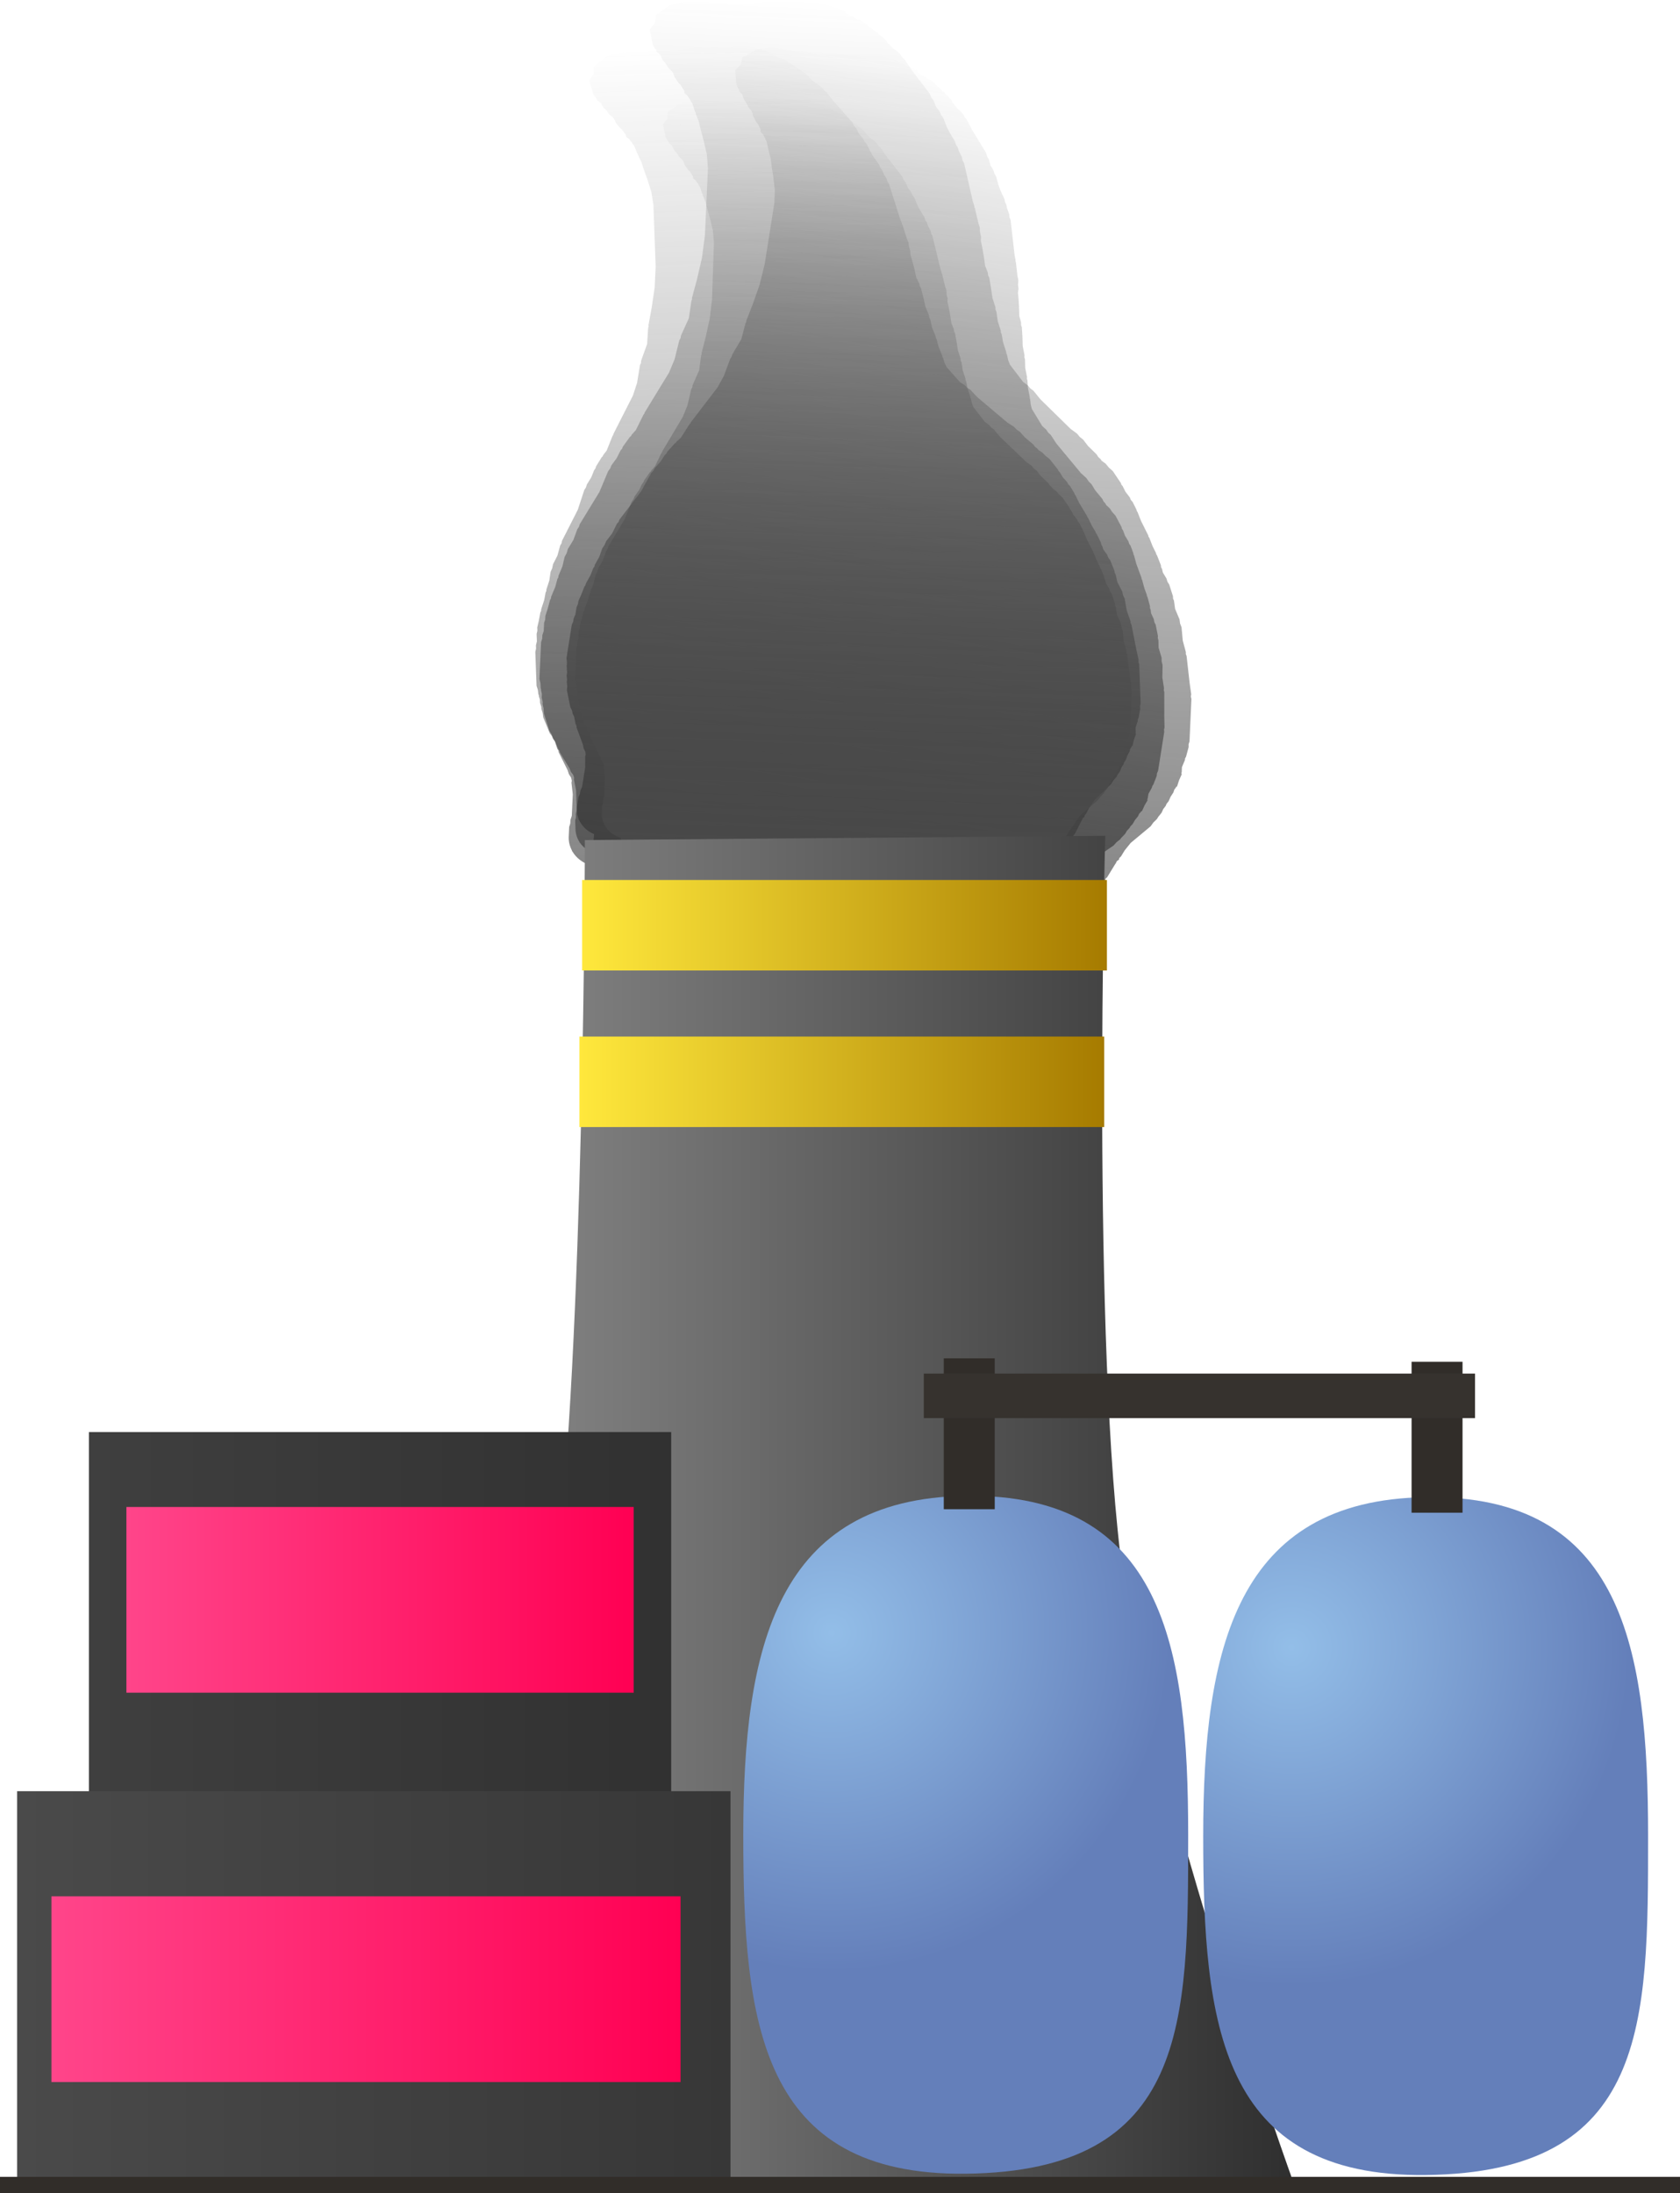 <svg version="1.1" xmlns="http://www.w3.org/2000/svg" xmlns:xlink="http://www.w3.org/1999/xlink" width="134.499" height="175.567" viewBox="0,0,134.499,175.567"><defs><linearGradient x1="237.967" y1="8.048" x2="240.459" y2="75.805" gradientUnits="userSpaceOnUse" id="color-1"><stop offset="0" stop-color="#4a4a4a" stop-opacity="0"/><stop offset="1" stop-color="#4a4a4a" stop-opacity="0.655"/></linearGradient><linearGradient x1="244.5" y1="5.037" x2="241.206" y2="78.3" gradientUnits="userSpaceOnUse" id="color-2"><stop offset="0" stop-color="#292929" stop-opacity="0"/><stop offset="1" stop-color="#292929" stop-opacity="0.588"/></linearGradient><linearGradient x1="249.982" y1="10.142" x2="239.358" y2="77.253" gradientUnits="userSpaceOnUse" id="color-3"><stop offset="0" stop-color="#383838" stop-opacity="0"/><stop offset="1" stop-color="#383838" stop-opacity="0.761"/></linearGradient><linearGradient x1="242.638" y1="12.781" x2="240.559" y2="75.309" gradientUnits="userSpaceOnUse" id="color-4"><stop offset="0" stop-color="#4b4b4b" stop-opacity="0"/><stop offset="1" stop-color="#4b4b4b" stop-opacity="0.753"/></linearGradient><linearGradient x1="205.376" y1="125.569" x2="276.302" y2="125.569" gradientUnits="userSpaceOnUse" id="color-5"><stop offset="0" stop-color="#909090"/><stop offset="1" stop-color="#2f2f2f"/></linearGradient><linearGradient x1="179.87" y1="149.528" x2="226.484" y2="149.528" gradientUnits="userSpaceOnUse" id="color-6"><stop offset="0" stop-color="#3f3f3f"/><stop offset="1" stop-color="#313131"/></linearGradient><linearGradient x1="203.177" y1="119.398" x2="203.177" y2="179.658" gradientUnits="userSpaceOnUse" id="color-7"><stop offset="0" stop-color="#348317"/><stop offset="1" stop-color="#3c5b0d"/></linearGradient><radialGradient cx="239.347" cy="135.475" r="27.132" gradientUnits="userSpaceOnUse" id="color-8"><stop offset="0" stop-color="#93bee8"/><stop offset="1" stop-color="#647fba"/></radialGradient><linearGradient x1="250.065" y1="124.508" x2="250.065" y2="178.768" gradientUnits="userSpaceOnUse" id="color-9"><stop offset="0" stop-color="#348317"/><stop offset="1" stop-color="#3c5b0d"/></linearGradient><radialGradient cx="276.146" cy="136.634" r="27.132" gradientUnits="userSpaceOnUse" id="color-10"><stop offset="0" stop-color="#93bee8"/><stop offset="1" stop-color="#647fba"/></radialGradient><linearGradient x1="286.886" y1="124.613" x2="286.886" y2="178.873" gradientUnits="userSpaceOnUse" id="color-11"><stop offset="0" stop-color="#348317"/><stop offset="1" stop-color="#3c5b0d"/></linearGradient><linearGradient x1="250.348" y1="113.497" x2="250.348" y2="125.576" gradientUnits="userSpaceOnUse" id="color-12"><stop offset="0" stop-color="#348317"/><stop offset="1" stop-color="#3c5b0d"/></linearGradient><linearGradient x1="287.799" y1="113.777" x2="287.799" y2="125.855" gradientUnits="userSpaceOnUse" id="color-13"><stop offset="0" stop-color="#348317"/><stop offset="1" stop-color="#3c5b0d"/></linearGradient><linearGradient x1="219.355" y1="78.828" x2="261.369" y2="78.828" gradientUnits="userSpaceOnUse" id="color-14"><stop offset="0" stop-color="#ffe83c"/><stop offset="1" stop-color="#a67b00"/></linearGradient><linearGradient x1="240.362" y1="75.206" x2="240.362" y2="82.45" gradientUnits="userSpaceOnUse" id="color-15"><stop offset="0" stop-color="#348317"/><stop offset="1" stop-color="#3c5b0d"/></linearGradient><linearGradient x1="219.139" y1="91.362" x2="261.153" y2="91.362" gradientUnits="userSpaceOnUse" id="color-16"><stop offset="0" stop-color="#ffe83c"/><stop offset="1" stop-color="#a67b00"/></linearGradient><linearGradient x1="240.146" y1="87.74" x2="240.146" y2="94.984" gradientUnits="userSpaceOnUse" id="color-17"><stop offset="0" stop-color="#348317"/><stop offset="1" stop-color="#3c5b0d"/></linearGradient><linearGradient x1="174.12" y1="163.903" x2="231.234" y2="163.903" gradientUnits="userSpaceOnUse" id="color-18"><stop offset="0" stop-color="#4a4a4a"/><stop offset="1" stop-color="#373737"/></linearGradient><linearGradient x1="202.677" y1="148.148" x2="202.677" y2="179.658" gradientUnits="userSpaceOnUse" id="color-19"><stop offset="0" stop-color="#348317"/><stop offset="1" stop-color="#3c5b0d"/></linearGradient><linearGradient x1="182.87" y1="132.83" x2="223.484" y2="132.83" gradientUnits="userSpaceOnUse" id="color-20"><stop offset="0" stop-color="#ff458a"/><stop offset="1" stop-color="#ff0053"/></linearGradient><linearGradient x1="203.177" y1="125.398" x2="203.177" y2="140.263" gradientUnits="userSpaceOnUse" id="color-21"><stop offset="0" stop-color="#348317"/><stop offset="1" stop-color="#3c5b0d"/></linearGradient><linearGradient x1="176.87" y1="163.997" x2="227.234" y2="163.997" gradientUnits="userSpaceOnUse" id="color-22"><stop offset="0" stop-color="#ff458a"/><stop offset="1" stop-color="#ff0053"/></linearGradient><linearGradient x1="202.052" y1="156.564" x2="202.052" y2="171.429" gradientUnits="userSpaceOnUse" id="color-23"><stop offset="0" stop-color="#348317"/><stop offset="1" stop-color="#3c5b0d"/></linearGradient><linearGradient x1="240" y1="179.02" x2="240" y2="180.331" gradientUnits="userSpaceOnUse" id="color-24"><stop offset="0" stop-color="#348317"/><stop offset="1" stop-color="#3c5b0d"/></linearGradient></defs><g transform="translate(-172.75,-4.764)"><g data-paper-data="{&quot;isPaintingLayer&quot;:true}" fill-rule="nonzero" stroke-linecap="butt" stroke-linejoin="miter" stroke-miterlimit="10" stroke-dasharray="" stroke-dashoffset="0" style="mix-blend-mode: normal"><path d="M219.192,72.238l-0.032,-0.015l-0.019,-0.061c-0.19,-0.296 -0.303,-0.637 -0.317,-1.002l-0.026,-0.715l0.061,-0.258l-0.01,-0.264l0.076,-0.318l-0.058,-1.585l-0.166,-0.846l0.012,-0.154l-0.047,-0.148l-0.001,-0.019l-0.027,-0.061l-0.179,-0.237l-0.115,-0.281l-0.763,-1.272l-0.043,-0.15l-0.097,-0.127l-0.237,-0.579l-0.147,-0.186l-0.117,-0.267l-0.179,-0.237l-0.522,-1.272l-0.042,-0.343l-0.105,-0.332l-0.006,-0.165l-0.099,-0.313l-0.01,-0.264l-0.08,-0.254l-0.003,-0.081l-0.04,-0.098l-0.042,-0.343l-0.105,-0.332l-0.1,-2.716l0.061,-0.258l-0.01,-0.264l0.076,-0.318l-0.022,-0.594l0.061,-0.258l-0.01,-0.264l0.125,-0.527l0.123,-0.669l0.06,-0.124l0.007,-0.135l0.243,-0.739l0.108,-0.588l0.06,-0.124l0.007,-0.135l0.232,-0.706l0.102,-0.696l0.131,-0.298l0.065,-0.315l0.351,-0.691l0.226,-0.817l0.105,-0.177l0.041,-0.197l1.259,-2.477l0.522,-1.588l0.133,-0.203l0.068,-0.228l0.356,-0.579l0.225,-0.563l0.107,-0.144l0.05,-0.168l0.448,-0.729l0.085,-0.082l0.045,-0.105l0.274,-0.353l0.473,-1.182l0.056,-0.076l0.019,-0.089l1.554,-3.059l0.331,-1.008l0.234,-1.431l0.077,-0.169l0.014,-0.183l0.479,-1.327l0.083,-1.299l0.038,-0.111l-0.01,-0.116l0.258,-1.405l0.235,-1.597l0.081,-1.686l-0.182,-4.945l-0.164,-1.021l-0.304,-0.961l-0.341,-0.957l-0.003,-0.037l-0.02,-0.032l-0.135,-0.427l-0.278,-0.572l-0.012,-0.064l-0.04,-0.053l-0.237,-0.579l-0.147,-0.186l-0.062,-0.142l-0.038,-0.006l-0.172,-0.228l-0.238,-0.172l-0.016,-0.163l-0.265,-0.349l-0.023,-0.056l-0.002,-0.003l-0.18,-0.138l-0.332,-0.419l-0.117,-0.267l-0.109,-0.144l-0.294,-0.248l-0.207,-0.29l-0.258,-0.254l-0.169,-0.281l-0.023,-0.082l-0.331,-0.239l-0.011,-0.107l-0.131,-0.129l-0.169,-0.281l-0.305,-1.071l0.344,-0.501l0.015,-0.59l0.902,-0.747l0.175,-0.086l0.012,-0.021l0.066,-0.017l0.058,-0.028l0.528,-0.123l0.525,-0.135l0.066,-0.002l0.066,-0.015l0.023,0.013l3.986,-0.12l1.252,-0.164l1.066,-0.17l0.171,0.011l0.164,-0.042l0.815,-0.024l0.347,-0.089l0.292,-0.009l0.281,-0.073l0.316,-0.009l0.286,0.056l0.292,-0.009l0.638,0.124l0.235,0.104l0.257,0.044l0.359,0.149l0.163,-0.045l0.267,0.134l0.298,0.058l0.095,0.14l0.408,0.205l0.183,0.049l0.273,0.146l0.302,0.087l0.485,0.272l0.165,0.153l0.207,0.104l0.155,0.131l0.285,0.16l0.165,0.153l0.207,0.104l0.327,0.276l0.128,0.179l0.18,0.138l0.056,0.07l0.081,0.046l0.165,0.153l0.207,0.104l0.327,0.276l0.128,0.18l0.18,0.138l0.626,0.79l1.446,1.626l0.131,0.257l0.192,0.224l0.216,0.445l0.299,0.336l0.131,0.257l0.192,0.224l0.303,0.624l0.247,0.411l0.451,0.631l0.084,0.224l0.148,0.195l0.115,0.281l0.257,0.428l0.065,0.229l0.131,0.205l0.871,2.756l0.142,0.347l0.01,0.084l0.047,0.073l0.333,1.055l0.142,0.347l0.042,0.343l0.105,0.332l0.011,0.308l0.099,0.313l0.002,0.052l0.027,0.046l0.185,0.71l-0.001,0.036l0.017,0.032l0.139,0.626l0.24,0.493l0.037,0.196l0.101,0.176l0.185,0.71l-0.001,0.036l0.017,0.032l0.153,0.688l0.283,0.69l0.021,0.169l0.081,0.154l0.153,0.688l0.283,0.69l0.016,0.135l0.069,0.121l0.151,0.58l0.297,0.723l0.01,0.084l0.047,0.073l0.135,0.427l0.152,0.312l1.078,1.212l0.371,0.234l0.198,0.205l0.246,0.158l0.574,0.605l2.397,2.026l0.51,0.322l0.221,0.23l0.269,0.184l0.39,0.439l0.694,0.587l0.128,0.179l0.18,0.138l0.095,0.121l0.315,0.199l0.264,0.274l0.306,0.235l0.664,0.839l0.055,0.126l0.101,0.1l0.235,0.392l0.362,0.407l0.09,0.177l0.146,0.144l0.337,0.562l0.025,0.088l0.062,0.072l0.303,0.624l0.628,1.046l0.025,0.088l0.062,0.072l0.303,0.624l0.29,0.484l0.025,0.088l0.062,0.072l0.343,0.705l0.027,0.145l0.082,0.128l0.082,0.26l0.309,0.432l0.084,0.224l0.148,0.195l0.348,0.848l0.021,0.169l0.081,0.154l0.133,0.6l0.39,0.752l0.064,0.296l0.131,0.277l0.172,0.975l0.297,0.834l0.011,0.148l0.067,0.136l0.385,1.967l0.184,0.829l-0.009,0.179l0.055,0.172l0.116,3.145l-0.05,0.209l0.019,0.213l-0.132,0.72l-0.06,0.124l-0.007,0.135l-0.175,0.533l0.013,0.367l-0.02,0.084l0.038,0.064l-0.163,0.46l-0.112,0.472l-0.068,0.038l-0.029,0.082l-0.084,0.122l-0.051,0.213l-0.179,0.33l-0.124,0.35l-0.133,0.194l-0.052,0.158l-0.161,0.247l-0.097,0.273l-0.223,0.325l-0.086,0.169l-0.239,0.269l-0.185,0.301l-1.369,1.322l-0.4,0.583l-0.234,0.46l-0.121,0.137l-0.003,0.107l-0.165,0.136l-0.012,0.058l-0.028,0.054l-0.014,0.06l-0.023,0.013l-0.526,1.035l-0.121,0.137l-0.003,0.107l-0.347,0.287l-0.111,0.125l-0.001,0.03l-0.099,0.082l-0.084,0.094l-0.034,0.003l-0.131,0.108l-0.111,0.125l-0.001,0.03l-0.099,0.082l-0.084,0.094l-0.034,0.003l-0.131,0.108l-0.294,0.332l-0.118,0.009l-0.143,0.118l-0.311,0.152l-0.166,0.038l-0.141,0.087l-0.939,0.314l-0.31,0.031l-0.011,0.005l-0.528,0.123l-0.525,0.135l-0.066,0.002l-0.066,0.015l-0.023,-0.013l-0.085,0.003l-0.413,0.088l-0.331,0.111l-0.379,0.038l-0.367,0.095l-0.722,0.022l-0.108,0.036l-0.379,0.038l-0.367,0.095l-0.09,0.003l-0.108,0.036l-0.093,0.009l-0.081,0.042l-0.628,0.162l-0.292,0.009l-0.281,0.073l-0.564,0.017l-0.108,0.036l-0.093,0.009l-0.081,0.042l-0.628,0.162l-0.292,0.009l-0.281,0.073l-1.347,0.04l-0.557,0.118l-0.236,-0.003l-0.227,0.059l-19.462,0.584l-0.373,-0.072l-0.381,-0.015l-0.96,-0.257l-0.058,-0.031l-0.145,0.004l-0.022,0.014l-0.067,-0.011l-0.066,0.002l-0.533,-0.104l-0.536,-0.091l-0.06,-0.025l-0.067,-0.013l-0.014,-0.021l-0.181,-0.075l-0.955,-0.691l-0.103,-1.05l-0.002,-0.003l0.002,-0.003l-0.064,-0.655c-0.588,-0.137 -1.09,-0.474 -1.41,-0.928z" fill="url(#color-1)" stroke="none" stroke-width="0.5"/><path d="M218.583,72.921l-0.033,-0.019l-0.015,-0.067c-0.178,-0.333 -0.271,-0.709 -0.253,-1.104l0.035,-0.773l0.089,-0.274l0.013,-0.285l0.11,-0.338l0.077,-1.714l-0.104,-0.924l0.026,-0.165l-0.038,-0.164l0.001,-0.021l-0.023,-0.068l-0.172,-0.268l-0.1,-0.312l-0.711,-1.427l-0.033,-0.164l-0.093,-0.144l-0.205,-0.641l-0.142,-0.211l-0.102,-0.296l-0.172,-0.268l-0.451,-1.41l-0.015,-0.373l-0.084,-0.365l0.008,-0.178l-0.079,-0.345l0.013,-0.285l-0.064,-0.28l0.004,-0.087l-0.035,-0.108l-0.015,-0.373l-0.084,-0.365l0.132,-2.937l0.089,-0.274l0.013,-0.285l0.11,-0.338l0.029,-0.642l0.089,-0.274l0.013,-0.285l0.182,-0.559l0.191,-0.713l0.075,-0.13l0.019,-0.146l0.327,-0.78l0.168,-0.626l0.075,-0.13l0.019,-0.146l0.312,-0.745l0.172,-0.743l0.167,-0.312l0.098,-0.335l0.44,-0.72l0.316,-0.865l0.129,-0.184l0.062,-0.21l1.577,-2.581l0.703,-1.675l0.161,-0.21l0.093,-0.241l0.435,-0.599l0.293,-0.591l0.129,-0.148l0.069,-0.177l0.548,-0.754l0.099,-0.083l0.057,-0.11l0.326,-0.362l0.615,-1.24l0.067,-0.077l0.028,-0.095l1.947,-3.187l0.446,-1.064l0.379,-1.527l0.099,-0.177l0.032,-0.196l0.634,-1.396l0.204,-1.395l0.051,-0.117l-0.001,-0.126l0.402,-1.497l0.394,-1.705l0.237,-1.813l0.24,-5.347l-0.087,-1.113l-0.243,-1.058l-0.283,-1.057l0,-0.04l-0.019,-0.036l-0.108,-0.47l-0.249,-0.637l-0.007,-0.069l-0.039,-0.06l-0.205,-0.641l-0.142,-0.211l-0.055,-0.158l-0.041,-0.009l-0.166,-0.258l-0.242,-0.203l-0.003,-0.177l-0.254,-0.396l-0.02,-0.062l-0.002,-0.003l-0.182,-0.162l-0.321,-0.476l-0.102,-0.296l-0.105,-0.164l-0.295,-0.289l-0.198,-0.327l-0.256,-0.293l-0.157,-0.315l-0.018,-0.091l-0.336,-0.282l-0.002,-0.116l-0.13,-0.149l-0.157,-0.315l-0.234,-1.177l0.415,-0.516l0.068,-0.635l1.039,-0.741l0.196,-0.08l0.015,-0.022l0.072,-0.013l0.065,-0.027l0.581,-0.094l0.578,-0.108l0.072,0.003l0.073,-0.012l0.023,0.015l4.31,0.158l1.365,-0.087l1.165,-0.107l0.183,0.024l0.181,-0.034l0.882,0.032l0.382,-0.071l0.316,0.012l0.31,-0.058l0.342,0.013l0.303,0.08l0.316,0.012l0.677,0.18l0.244,0.129l0.273,0.066l0.374,0.186l0.18,-0.037l0.276,0.164l0.317,0.084l0.09,0.158l0.422,0.25l0.194,0.066l0.282,0.177l0.318,0.116l0.499,0.328l0.164,0.177l0.214,0.127l0.156,0.153l0.294,0.193l0.164,0.177l0.214,0.127l0.328,0.322l0.123,0.203l0.182,0.162l0.054,0.08l0.084,0.055l0.164,0.177l0.214,0.127l0.328,0.322l0.123,0.203l0.182,0.162l0.606,0.897l1.416,1.858l0.119,0.287l0.187,0.255l0.194,0.496l0.293,0.384l0.119,0.287l0.187,0.255l0.272,0.694l0.23,0.462l0.431,0.713l0.071,0.247l0.142,0.221l0.1,0.312l0.239,0.48l0.05,0.252l0.123,0.23l0.696,3.035l0.123,0.384l0.004,0.091l0.044,0.082l0.267,1.162l0.123,0.384l0.015,0.373l0.084,0.365l-0.015,0.333l0.079,0.345l-0.003,0.057l0.025,0.052l0.136,0.779l-0.004,0.038l0.015,0.036l0.095,0.685l0.215,0.549l0.023,0.214l0.093,0.198l0.136,0.779l-0.004,0.038l0.015,0.036l0.104,0.753l0.245,0.765l0.007,0.184l0.074,0.172l0.104,0.753l0.245,0.765l0.006,0.147l0.063,0.135l0.111,0.636l0.256,0.801l0.004,0.091l0.044,0.082l0.108,0.47l0.136,0.348l1.056,1.385l0.379,0.279l0.195,0.236l0.251,0.188l0.565,0.694l2.406,2.358l0.522,0.385l0.219,0.264l0.274,0.218l0.382,0.501l0.697,0.683l0.123,0.203l0.182,0.162l0.092,0.137l0.323,0.238l0.26,0.315l0.31,0.276l0.643,0.953l0.048,0.14l0.101,0.115l0.219,0.44l0.354,0.465l0.082,0.198l0.145,0.166l0.314,0.631l0.019,0.097l0.06,0.082l0.272,0.694l0.585,1.174l0.019,0.097l0.06,0.082l0.272,0.694l0.271,0.543l0.019,0.097l0.06,0.082l0.307,0.785l0.017,0.159l0.077,0.144l0.066,0.286l0.295,0.489l0.071,0.247l0.142,0.221l0.3,0.94l0.007,0.184l0.074,0.172l0.091,0.656l0.354,0.84l0.043,0.324l0.117,0.309l0.099,1.064l0.247,0.921l-0.001,0.161l0.06,0.151l0.242,2.15l0.126,0.907l-0.026,0.193l0.044,0.19l-0.153,3.4l-0.072,0.222l0.002,0.231l-0.206,0.767l-0.075,0.13l-0.019,0.146l-0.236,0.563l-0.018,0.397l-0.029,0.09l0.036,0.072l-0.217,0.485l-0.163,0.502l-0.077,0.036l-0.039,0.087l-0.101,0.126l-0.074,0.226l-0.222,0.343l-0.165,0.368l-0.161,0.2l-0.07,0.167l-0.196,0.255l-0.128,0.287l-0.269,0.334l-0.108,0.176l-0.281,0.273l-0.227,0.312l-1.593,1.327l-0.482,0.6l-0.293,0.479l-0.143,0.139l-0.012,0.115l-0.19,0.135l-0.018,0.062l-0.035,0.057l-0.021,0.064l-0.026,0.012l-0.659,1.079l-0.143,0.139l-0.012,0.115l-0.4,0.285l-0.131,0.127l-0.004,0.033l-0.114,0.081l-0.099,0.096l-0.036,0l-0.151,0.108l-0.131,0.127l-0.004,0.033l-0.114,0.081l-0.099,0.096l-0.036,0l-0.151,0.108l-0.347,0.337l-0.128,0.002l-0.165,0.117l-0.349,0.142l-0.182,0.03l-0.16,0.084l-1.04,0.271l-0.337,0.011l-0.012,0.005l-0.581,0.094l-0.578,0.108l-0.072,-0.003l-0.073,0.012l-0.023,-0.015l-0.092,-0.003l-0.453,0.065l-0.367,0.096l-0.413,0.013l-0.404,0.076l-0.781,-0.029l-0.12,0.031l-0.413,0.013l-0.404,0.076l-0.097,-0.004l-0.12,0.031l-0.101,0.003l-0.091,0.04l-0.691,0.129l-0.316,-0.012l-0.31,0.058l-0.61,-0.022l-0.12,0.031l-0.101,0.003l-0.091,0.04l-0.691,0.129l-0.316,-0.012l-0.31,0.058l-1.457,-0.053l-0.611,0.087l-0.255,-0.02l-0.25,0.047l-21.044,-0.772l-0.396,-0.105l-0.41,-0.044l-1.013,-0.347l-0.06,-0.038l-0.157,-0.006l-0.025,0.014l-0.071,-0.017l-0.072,-0.003l-0.566,-0.15l-0.57,-0.137l-0.063,-0.031l-0.071,-0.019l-0.013,-0.023l-0.188,-0.094l-0.969,-0.814l-0.019,-1.141l-0.002,-0.004l0.002,-0.003l-0.012,-0.711c-0.622,-0.191 -1.134,-0.59 -1.438,-1.102z" fill="url(#color-2)" stroke="none" stroke-width="0.5"/><path d="M219.106,70.391l-0.028,-0.02l-0.007,-0.063c-0.13,-0.321 -0.176,-0.675 -0.119,-1.037l0.112,-0.708l0.11,-0.245l0.041,-0.261l0.136,-0.302l0.248,-1.57l0,-0.859l0.041,-0.15l-0.018,-0.154l0.003,-0.019l-0.015,-0.064l-0.131,-0.261l-0.059,-0.295l-0.506,-1.372l-0.013,-0.154l-0.07,-0.141l-0.122,-0.607l-0.109,-0.206l-0.063,-0.281l-0.131,-0.261l-0.268,-1.335l0.025,-0.344l-0.039,-0.343l0.026,-0.163l-0.037,-0.324l0.041,-0.261l-0.03,-0.263l0.013,-0.08l-0.021,-0.102l0.025,-0.344l-0.039,-0.343l0.426,-2.69l0.11,-0.245l0.041,-0.261l0.136,-0.302l0.093,-0.588l0.11,-0.245l0.041,-0.261l0.225,-0.499l0.25,-0.64l0.083,-0.113l0.033,-0.132l0.382,-0.69l0.22,-0.562l0.083,-0.113l0.033,-0.132l0.365,-0.658l0.235,-0.669l0.186,-0.273l0.125,-0.3l0.479,-0.625l0.38,-0.769l0.137,-0.158l0.078,-0.188l1.718,-2.241l0.82,-1.482l0.17,-0.179l0.111,-0.214l0.462,-0.514l0.331,-0.518l0.134,-0.125l0.081,-0.157l0.582,-0.647l0.1,-0.068l0.064,-0.097l0.338,-0.305l0.694,-1.089l0.07,-0.066l0.036,-0.085l2.121,-2.767l0.521,-0.941l0.507,-1.372l0.109,-0.155l0.049,-0.178l0.728,-1.231l0.332,-1.266l0.059,-0.104l0.012,-0.116l0.525,-1.343l0.539,-1.535l0.405,-1.647l0.775,-4.898l0.036,-1.032l-0.114,-0.994l-0.151,-0.996l0.004,-0.036l-0.014,-0.034l-0.051,-0.442l-0.163,-0.607l0,-0.065l-0.029,-0.059l-0.122,-0.607l-0.109,-0.206l-0.034,-0.15l-0.036,-0.012l-0.126,-0.251l-0.201,-0.207l0.016,-0.163l-0.193,-0.386l-0.012,-0.059l-0.002,-0.003l-0.151,-0.165l-0.246,-0.465l-0.063,-0.281l-0.08,-0.159l-0.241,-0.291l-0.148,-0.318l-0.205,-0.291l-0.112,-0.303l-0.007,-0.085l-0.279,-0.288l0.01,-0.107l-0.104,-0.148l-0.112,-0.303l-0.094,-1.103l0.435,-0.439l0.128,-0.578l1.033,-0.594l0.189,-0.057l0.016,-0.019l0.068,-0.006l0.063,-0.019l0.544,-0.038l0.543,-0.051l0.066,0.008l0.068,-0.005l0.02,0.016l3.948,0.51l1.264,0.036l1.082,0l0.166,0.037l0.17,-0.016l0.808,0.104l0.358,-0.033l0.289,0.037l0.291,-0.027l0.313,0.04l0.271,0.1l0.289,0.037l0.604,0.223l0.211,0.14l0.245,0.083l0.325,0.203l0.169,-0.019l0.237,0.174l0.283,0.104l0.067,0.153l0.362,0.266l0.171,0.077l0.241,0.187l0.281,0.134l0.425,0.344l0.133,0.177l0.184,0.135l0.128,0.154l0.25,0.202l0.133,0.177l0.184,0.135l0.269,0.324l0.092,0.197l0.151,0.165l0.041,0.078l0.071,0.058l0.133,0.177l0.184,0.135l0.269,0.324l0.092,0.197l0.151,0.165l0.464,0.877l1.11,1.829l0.08,0.274l0.146,0.251l0.127,0.473l0.23,0.378l0.08,0.274l0.146,0.251l0.178,0.662l0.164,0.444l0.323,0.693l0.04,0.233l0.108,0.215l0.059,0.295l0.17,0.462l0.02,0.236l0.089,0.222l0.326,2.851l0.073,0.364l-0.006,0.084l0.032,0.079l0.125,1.091l0.073,0.364l-0.025,0.344l0.039,0.343l-0.048,0.305l0.037,0.324l-0.008,0.052l0.017,0.05l0.045,0.728l-0.007,0.035l0.01,0.034l0.016,0.638l0.141,0.523l-0.001,0.199l0.065,0.19l0.045,0.728l-0.007,0.035l0.01,0.034l0.018,0.701l0.146,0.724l-0.012,0.17l0.05,0.164l0.018,0.701l0.146,0.724l-0.01,0.135l0.044,0.13l0.036,0.595l0.153,0.759l-0.006,0.084l0.032,0.079l0.051,0.442l0.089,0.331l0.828,1.364l0.32,0.289l0.155,0.233l0.211,0.194l0.448,0.687l1.969,2.372l0.44,0.398l0.174,0.262l0.229,0.224l0.299,0.493l0.57,0.687l0.092,0.197l0.151,0.165l0.071,0.134l0.272,0.246l0.207,0.311l0.256,0.28l0.492,0.931l0.03,0.133l0.081,0.114l0.156,0.423l0.278,0.457l0.055,0.189l0.116,0.165l0.224,0.607l0.008,0.091l0.047,0.081l0.178,0.662l0.416,1.129l0.008,0.091l0.047,0.081l0.178,0.662l0.193,0.522l0.008,0.091l0.047,0.081l0.201,0.748l-0.001,0.148l0.056,0.139l0.031,0.269l0.221,0.474l0.04,0.233l0.108,0.215l0.179,0.89l-0.012,0.17l0.05,0.164l0.016,0.611l0.239,0.802l0.006,0.302l0.075,0.294l-0.019,0.987l0.132,0.868l-0.018,0.148l0.04,0.144l-0,1.998l0.022,0.845l-0.044,0.175l0.02,0.178l-0.493,3.115l-0.089,0.198l-0.022,0.213l-0.269,0.688l-0.083,0.113l-0.033,0.132l-0.276,0.498l-0.058,0.363l-0.036,0.08l0.025,0.069l-0.249,0.428l-0.202,0.448l-0.075,0.027l-0.045,0.076l-0.106,0.107l-0.091,0.202l-0.24,0.296l-0.189,0.325l-0.169,0.17l-0.082,0.148l-0.206,0.218l-0.148,0.254l-0.282,0.285l-0.117,0.153l-0.287,0.227l-0.241,0.268l-1.603,1.086l-0.506,0.511l-0.319,0.416l-0.146,0.116l-0.023,0.105l-0.189,0.108l-0.023,0.055l-0.038,0.049l-0.026,0.057l-0.025,0.009l-0.718,0.937l-0.146,0.116l-0.023,0.105l-0.397,0.228l-0.134,0.106l-0.007,0.03l-0.113,0.065l-0.101,0.08l-0.034,-0.003l-0.15,0.086l-0.134,0.106l-0.007,0.03l-0.113,0.065l-0.101,0.08l-0.034,-0.003l-0.15,0.086l-0.354,0.28l-0.118,-0.009l-0.164,0.094l-0.336,0.101l-0.17,0.012l-0.156,0.064l-0.985,0.162l-0.311,-0.018l-0.012,0.004l-0.544,0.038l-0.543,0.051l-0.066,-0.008l-0.068,0.005l-0.02,-0.016l-0.084,-0.011l-0.424,0.021l-0.347,0.057l-0.381,-0.023l-0.38,0.035l-0.716,-0.092l-0.113,0.019l-0.381,-0.023l-0.38,0.035l-0.089,-0.011l-0.113,0.019l-0.093,-0.005l-0.088,0.029l-0.649,0.061l-0.289,-0.037l-0.291,0.027l-0.559,-0.072l-0.113,0.019l-0.093,-0.005l-0.088,0.029l-0.649,0.061l-0.289,-0.037l-0.291,0.027l-1.334,-0.172l-0.571,0.029l-0.232,-0.04l-0.235,0.022l-19.277,-2.49l-0.354,-0.13l-0.373,-0.075l-0.896,-0.405l-0.052,-0.04l-0.144,-0.019l-0.024,0.01l-0.064,-0.022l-0.066,-0.008l-0.505,-0.186l-0.511,-0.174l-0.054,-0.034l-0.063,-0.023l-0.01,-0.022l-0.164,-0.102l-0.807,-0.831l0.101,-1.051l-0.002,-0.004l0.002,-0.002l0.063,-0.655c-0.552,-0.228 -0.982,-0.638 -1.209,-1.136z" fill="url(#color-3)" stroke="none" stroke-width="0.5"/><path d="M221.205,70.904l-0.028,-0.016l-0.014,-0.057c-0.155,-0.282 -0.238,-0.602 -0.227,-0.94l0.022,-0.66l0.073,-0.235l0.008,-0.244l0.09,-0.289l0.049,-1.463l-0.098,-0.788l0.021,-0.141l-0.034,-0.139l0.001,-0.018l-0.021,-0.058l-0.15,-0.227l-0.088,-0.265l-0.621,-1.211l-0.03,-0.14l-0.081,-0.122l-0.181,-0.546l-0.123,-0.179l-0.09,-0.252l-0.15,-0.227l-0.399,-1.199l-0.016,-0.318l-0.075,-0.311l0.005,-0.152l-0.071,-0.294l0.008,-0.244l-0.058,-0.238l0.002,-0.075l-0.031,-0.092l-0.016,-0.318l-0.075,-0.311l0.083,-2.506l0.073,-0.235l0.008,-0.244l0.09,-0.289l0.018,-0.548l0.073,-0.235l0.008,-0.244l0.149,-0.478l0.156,-0.61l0.063,-0.111l0.015,-0.124l0.271,-0.668l0.137,-0.536l0.063,-0.111l0.015,-0.124l0.259,-0.638l0.139,-0.635l0.139,-0.268l0.081,-0.287l0.368,-0.618l0.261,-0.74l0.108,-0.158l0.051,-0.18l1.319,-2.215l0.583,-1.435l0.136,-0.18l0.077,-0.207l0.365,-0.514l0.244,-0.506l0.108,-0.127l0.057,-0.152l0.46,-0.648l0.084,-0.071l0.048,-0.095l0.275,-0.311l0.512,-1.063l0.057,-0.067l0.023,-0.081l1.629,-2.735l0.37,-0.911l0.308,-1.306l0.082,-0.152l0.025,-0.168l0.527,-1.197l0.16,-1.192l0.043,-0.1l-0.002,-0.108l0.328,-1.28l0.319,-1.458l0.184,-1.548l0.152,-4.563l-0.085,-0.949l-0.218,-0.901l-0.252,-0.899l-0,-0.034l-0.017,-0.03l-0.097,-0.4l-0.219,-0.541l-0.007,-0.059l-0.034,-0.051l-0.181,-0.546l-0.123,-0.179l-0.048,-0.134l-0.035,-0.007l-0.144,-0.219l-0.208,-0.171l-0.004,-0.151l-0.221,-0.336l-0.018,-0.053l-0.002,-0.003l-0.157,-0.137l-0.279,-0.404l-0.09,-0.252l-0.091,-0.139l-0.254,-0.244l-0.172,-0.278l-0.221,-0.248l-0.137,-0.268l-0.016,-0.077l-0.289,-0.238l-0.003,-0.099l-0.112,-0.126l-0.137,-0.268l-0.212,-1.002l0.349,-0.443l0.051,-0.542l0.879,-0.64l0.167,-0.07l0.013,-0.019l0.061,-0.012l0.055,-0.023l0.495,-0.085l0.492,-0.097l0.061,0.002l0.062,-0.011l0.02,0.013l3.678,0.1l1.163,-0.085l0.992,-0.101l0.156,0.019l0.154,-0.03l0.752,0.02l0.325,-0.064l0.27,0.007l0.264,-0.052l0.292,0.008l0.26,0.066l0.27,0.007l0.58,0.148l0.209,0.108l0.234,0.054l0.321,0.156l0.153,-0.033l0.237,0.137l0.271,0.069l0.079,0.134l0.362,0.21l0.166,0.055l0.242,0.149l0.273,0.096l0.429,0.276l0.142,0.15l0.184,0.107l0.135,0.129l0.252,0.162l0.142,0.15l0.184,0.106l0.283,0.272l0.107,0.172l0.157,0.137l0.047,0.068l0.072,0.046l0.142,0.15l0.184,0.106l0.283,0.272l0.107,0.172l0.157,0.137l0.526,0.761l1.227,1.574l0.104,0.244l0.162,0.216l0.171,0.422l0.254,0.325l0.104,0.244l0.162,0.216l0.239,0.59l0.201,0.392l0.375,0.605l0.063,0.21l0.123,0.187l0.088,0.265l0.209,0.408l0.045,0.214l0.107,0.195l0.624,2.584l0.109,0.327l0.004,0.078l0.038,0.07l0.239,0.989l0.109,0.327l0.016,0.318l0.075,0.311l-0.009,0.284l0.071,0.294l-0.002,0.048l0.021,0.044l0.124,0.664l-0.003,0.033l0.013,0.03l0.088,0.583l0.189,0.467l0.021,0.182l0.081,0.168l0.124,0.664l-0.003,0.033l0.013,0.03l0.097,0.642l0.216,0.651l0.008,0.157l0.065,0.146l0.097,0.642l0.216,0.651l0.006,0.125l0.055,0.115l0.101,0.542l0.227,0.681l0.004,0.078l0.038,0.07l0.097,0.4l0.12,0.295l0.914,1.173l0.326,0.235l0.169,0.2l0.216,0.158l0.489,0.588l2.076,1.992l0.449,0.324l0.189,0.224l0.236,0.184l0.331,0.424l0.601,0.577l0.107,0.172l0.157,0.137l0.08,0.116l0.278,0.2l0.225,0.266l0.267,0.233l0.558,0.807l0.043,0.119l0.087,0.097l0.191,0.374l0.307,0.394l0.072,0.168l0.125,0.14l0.274,0.536l0.017,0.083l0.052,0.07l0.239,0.59l0.511,0.996l0.017,0.083l0.052,0.07l0.239,0.59l0.236,0.461l0.017,0.083l0.052,0.07l0.27,0.667l0.016,0.135l0.067,0.122l0.059,0.244l0.257,0.414l0.063,0.21l0.123,0.187l0.266,0.799l0.008,0.157l0.065,0.146l0.084,0.559l0.311,0.713l0.04,0.276l0.103,0.262l0.095,0.907l0.22,0.783l0,0.137l0.053,0.128l0.228,1.832l0.116,0.773l-0.02,0.164l0.039,0.162l-0.096,2.902l-0.059,0.19l0.004,0.197l-0.168,0.656l-0.063,0.111l-0.015,0.124l-0.196,0.482l-0.011,0.338l-0.024,0.077l0.031,0.061l-0.18,0.415l-0.134,0.429l-0.066,0.032l-0.032,0.074l-0.085,0.108l-0.06,0.194l-0.186,0.294l-0.137,0.315l-0.135,0.172l-0.058,0.143l-0.164,0.219l-0.107,0.246l-0.226,0.287l-0.09,0.151l-0.237,0.235l-0.19,0.268l-1.346,1.145l-0.406,0.515l-0.245,0.411l-0.12,0.119l-0.009,0.098l-0.161,0.117l-0.015,0.053l-0.029,0.049l-0.017,0.055l-0.022,0.01l-0.551,0.926l-0.12,0.119l-0.009,0.098l-0.338,0.246l-0.11,0.11l-0.003,0.028l-0.096,0.07l-0.083,0.083l-0.031,0.001l-0.128,0.093l-0.11,0.11l-0.003,0.028l-0.096,0.07l-0.083,0.083l-0.031,0.001l-0.128,0.093l-0.292,0.29l-0.109,0.002l-0.139,0.101l-0.296,0.124l-0.155,0.027l-0.136,0.073l-0.885,0.24l-0.288,0.012l-0.01,0.004l-0.495,0.085l-0.492,0.097l-0.061,-0.002l-0.062,0.011l-0.02,-0.013l-0.078,-0.002l-0.386,0.059l-0.312,0.085l-0.352,0.015l-0.344,0.068l-0.667,-0.018l-0.102,0.028l-0.352,0.015l-0.344,0.068l-0.083,-0.002l-0.102,0.028l-0.086,0.004l-0.077,0.034l-0.588,0.116l-0.27,-0.007l-0.264,0.052l-0.521,-0.014l-0.102,0.028l-0.086,0.004l-0.077,0.034l-0.588,0.116l-0.27,-0.007l-0.264,0.052l-1.243,-0.034l-0.521,0.079l-0.218,-0.015l-0.213,0.042l-17.96,-0.487l-0.339,-0.086l-0.35,-0.034l-0.867,-0.288l-0.052,-0.032l-0.134,-0.004l-0.021,0.012l-0.061,-0.014l-0.061,-0.002l-0.485,-0.123l-0.488,-0.112l-0.054,-0.026l-0.061,-0.015l-0.012,-0.02l-0.162,-0.079l-0.835,-0.687l-0.027,-0.973l-0.002,-0.003l0.002,-0.002l-0.017,-0.606c-0.533,-0.158 -0.973,-0.494 -1.238,-0.929z" fill="url(#color-4)" stroke="none" stroke-width="0.5"/><path d="M205.376,179.47c0,0 9.427,-30.462 11.805,-48.459c2.355,-17.821 2.393,-59 2.393,-59l41.661,-0.341c0,0 -1.128,40.949 1.426,59.223c2.465,17.637 13.641,48.578 13.641,48.578z" fill="url(#color-5)" stroke="none" stroke-width="0"/><path d="M179.87,179.658v-60.26h46.614v60.26z" fill="url(#color-6)" stroke="url(#color-7)" stroke-width="0"/><path d="M267.874,151.638c0,14.983 0.014,26.931 -17.809,27.13c-16.496,0.184 -17.809,-12.146 -17.809,-27.13c0,-14.983 2.645,-26.923 17.809,-27.13c15.825,-0.216 17.809,12.146 17.809,27.13z" fill="url(#color-8)" stroke="url(#color-9)" stroke-width="0"/><path d="M304.695,151.743c0,14.983 0.014,26.931 -17.809,27.13c-16.496,0.184 -17.809,-12.146 -17.809,-27.13c0,-14.983 2.645,-26.923 17.809,-27.13c15.825,-0.216 17.809,12.146 17.809,27.13z" fill="url(#color-10)" stroke="url(#color-11)" stroke-width="0"/><path d="M248.308,125.576v-12.079h4.08v12.079z" fill="#312d29" stroke="url(#color-12)" stroke-width="0"/><path d="M285.759,125.855v-12.079h4.08v12.079z" fill="#312d29" stroke="url(#color-13)" stroke-width="0"/><path d="M246.709,118.283v-3.565h44.129v3.565z" fill="#36322e" stroke="none" stroke-width="0"/><path d="M219.355,82.45v-7.244h42.014v7.244z" fill="url(#color-14)" stroke="url(#color-15)" stroke-width="0"/><path d="M219.139,94.984v-7.244h42.014v7.244z" fill="url(#color-16)" stroke="url(#color-17)" stroke-width="0"/><path d="M174.12,179.658v-31.51h57.114v31.51z" fill="url(#color-18)" stroke="url(#color-19)" stroke-width="0"/><path d="M182.87,140.263v-14.865h40.614v14.865z" fill="url(#color-20)" stroke="url(#color-21)" stroke-width="0"/><path d="M176.87,171.429v-14.865h50.364v14.865z" fill="url(#color-22)" stroke="url(#color-23)" stroke-width="0"/><path d="M172.75,180.331v-1.31h134.499v1.31z" fill="#312d29" stroke="url(#color-24)" stroke-width="0"/></g></g></svg>